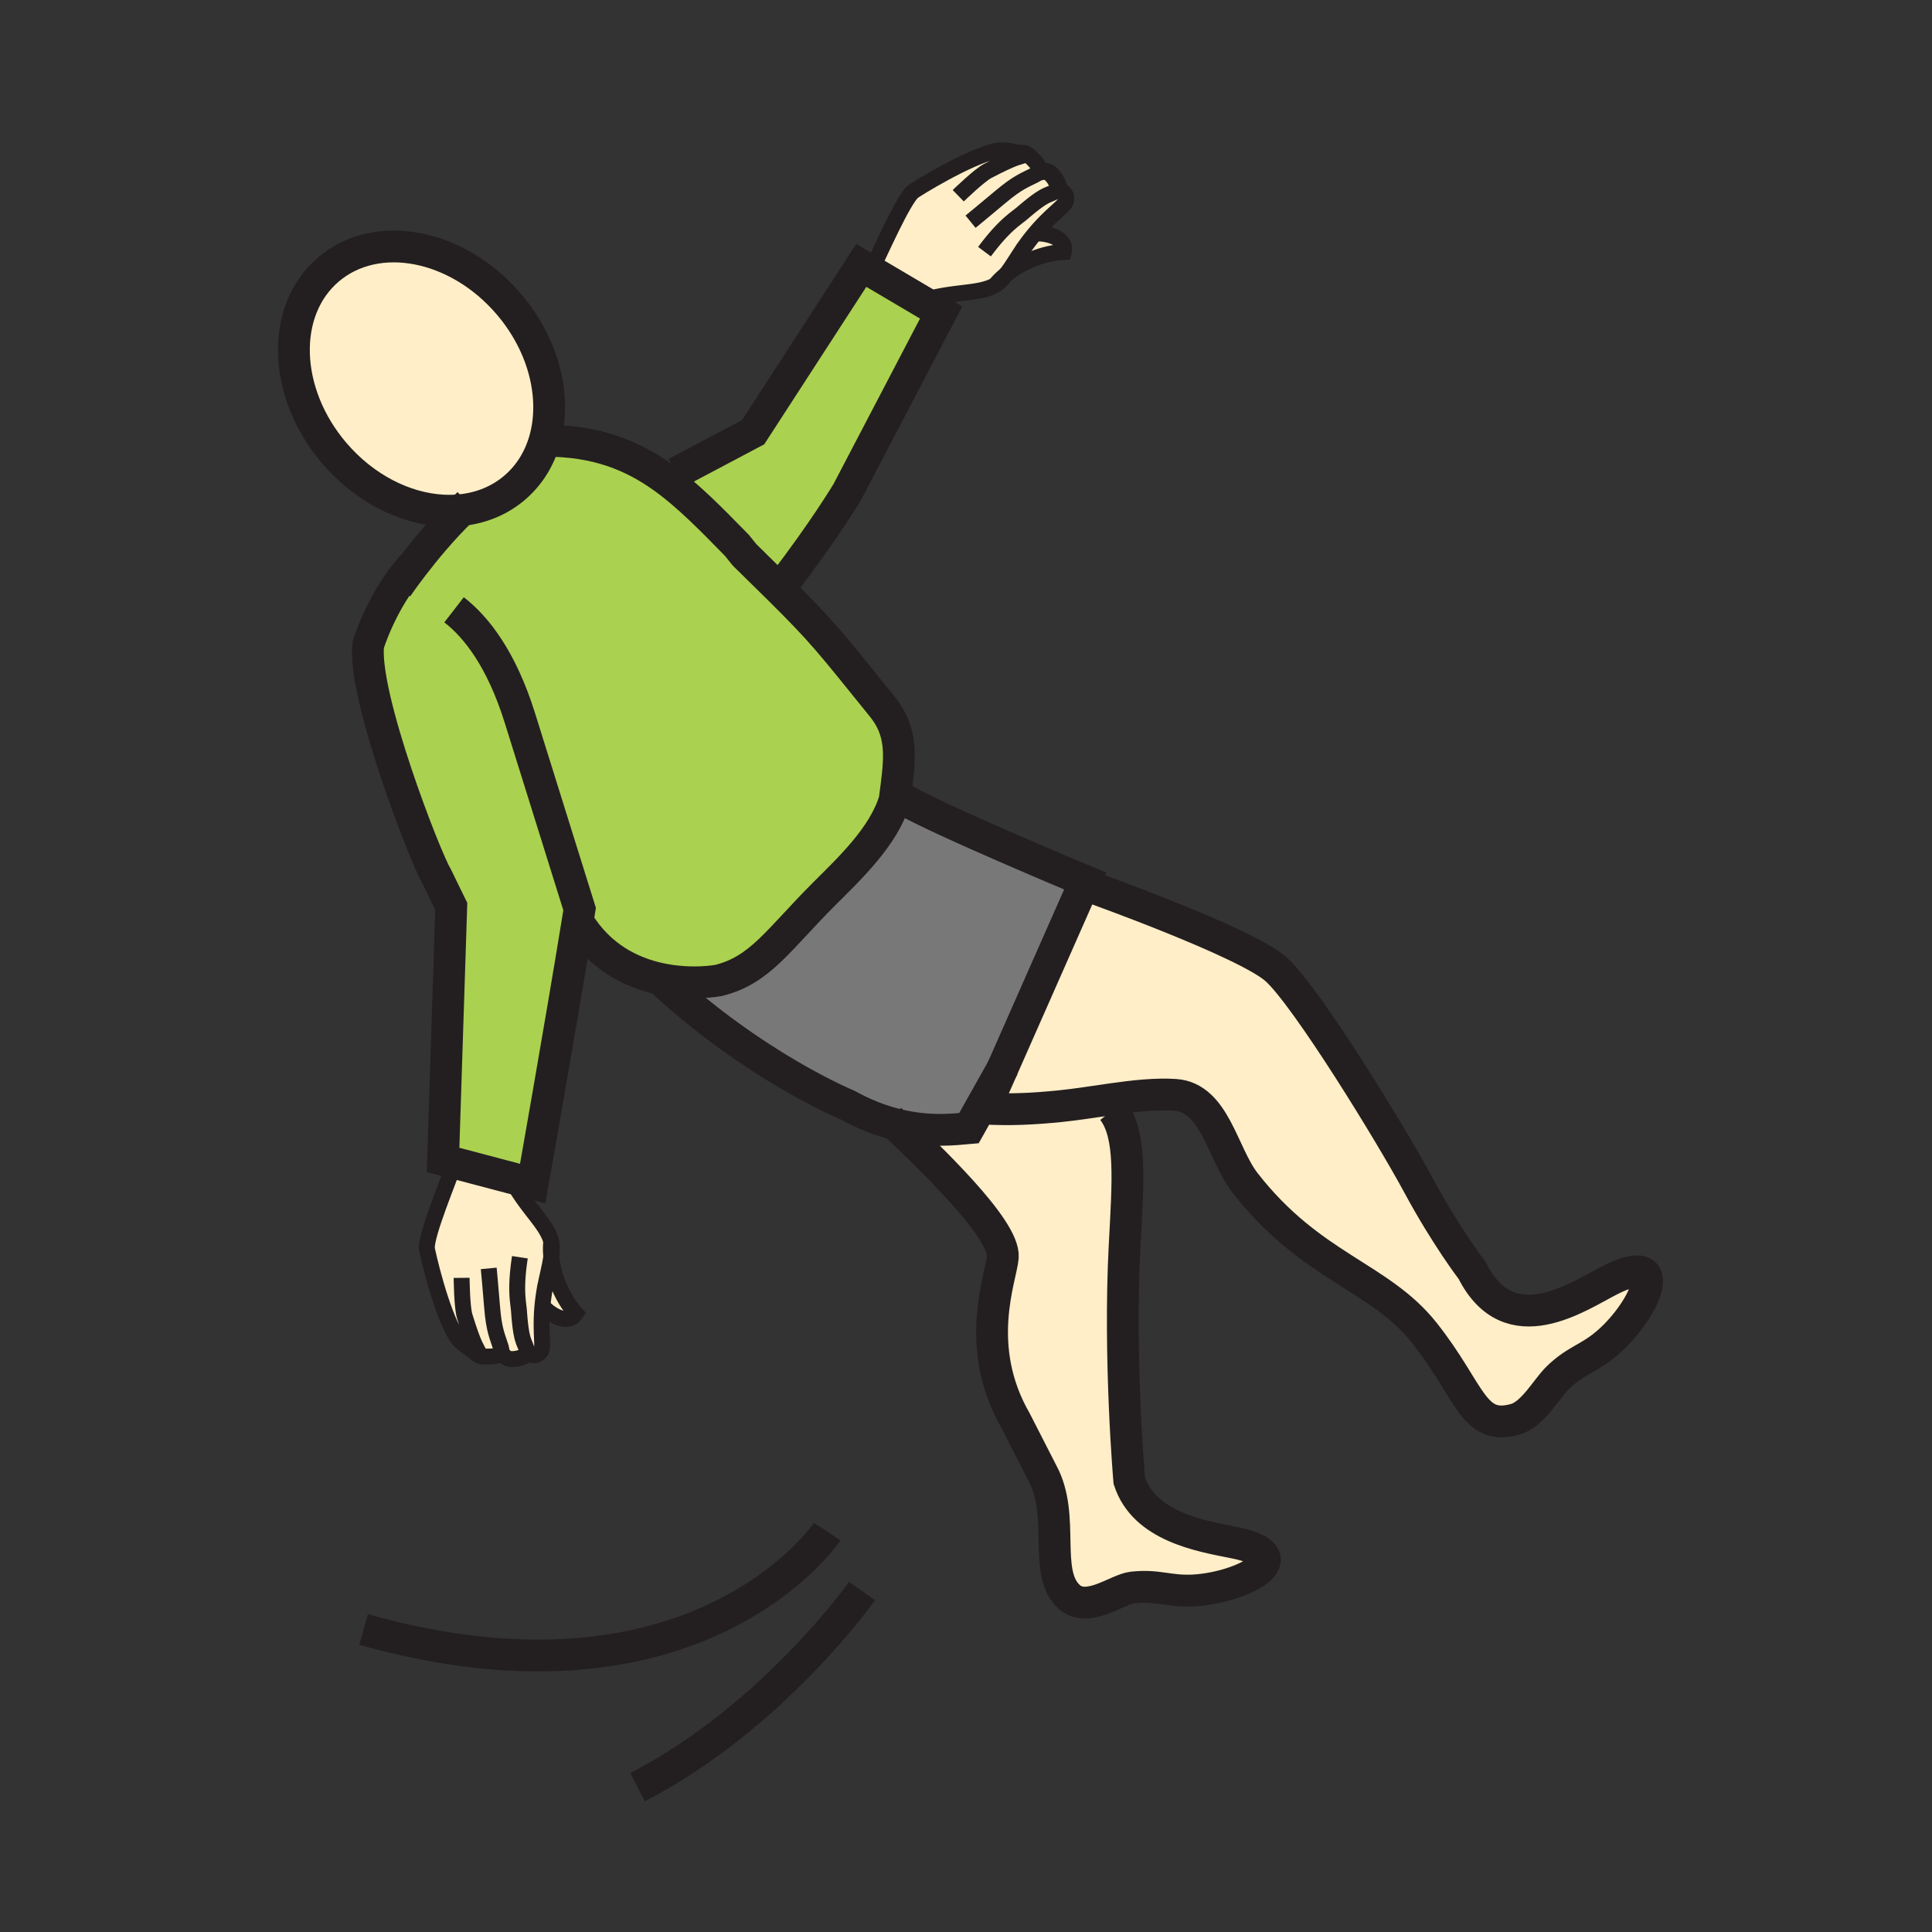 <svg height="850.394" viewBox="0 0 850.394 850.394" width="850.394" xmlns="http://www.w3.org/2000/svg"><rect x="0" y="0" width="850.394" height="850.394" fill="#333333" stroke="none"/><path d="m393.79 352.1.11-.88 3.57.46c15.08 8.99 80.2 36.13 80.2 36.13l-.61 1.38-35.92 81.33-14.63 26.03c-5.78.48-17.38 2.15-32.5-1.71-6.43-1.64-13.51-4.29-21.04-8.46 0 0-41.11-16.88-82.61-55.59 14.08 3.05 25.81.79 25.81.79 18.45-4.5 26.22-17.77 46.84-38.37 10.65-10.65 26.07-25.08 30.78-41.11z" fill="#797878"/><g fill="#ffeec8"><path d="m441.14 470.52 35.92-81.33 1.641.72s69.74 24.81 83.04 36.78c13.31 11.97 50.46 72.439 62.609 95.01 12.16 22.58 23.681 37.58 23.681 37.58 16.429 32.72 46.969 11.07 60.779 4.11 27.421-13.81 15.12 13.23-.819 27.271-8.521 7.53-14.05 7.74-22.34 15.79-4.86 4.72-10.94 16.109-18.681 18.27-18.819 5.28-19.45-12.09-40.09-38.109-19.74-24.91-49.92-28.7-78.95-66.08-9.83-12.69-13.199-37.45-30.649-38.61-8.55-.57-18.181.51-27.78 1.87-7.87 1.11-15.72 2.4-22.94 3.12-11.76 1.18-21.869 1.67-32.81 1.06l.05-.819z"/><path d="m490.24 489.2c7.81 10.93 6.3 30.399 4.8 58.75-2.66 50.31 2.02 103.79 2.02 103.79 6.58 20.1 30.94 24.26 46.14 27.26 30.09 5.94 3.78 19.72-17.44 21.03-11.34.67-15.819-2.54-27.3-1.271-6.74.75-19.65 11.34-27.76 4.19-11.84-10.48-1.561-35.42-11.891-54.58l-11.76-23c-18.91-32.851-6.34-63.16-5.649-72 .97-12.71-33.351-44.84-47.391-58.53 15.12 3.86 26.72 2.19 32.5 1.71l14.63-26.03-7.34 16.631-.05.819c10.94.61 21.05.12 32.81-1.06 7.221-.72 15.07-2.01 22.94-3.12zm-236.79 88.95c-3.37 5.33-11.06.779-14.69-3.29.18-1.94.44-4.04.81-6.28.93-5.521 2.48-10.86 3.07-15.521.88 8.981 5.11 18.801 10.81 25.091z"/><path d="m238.76 574.86c-1.02 10.88.5 17.229-.46 19.439-1.04 2.33-3.96 2.95-5.58 1.28l-.27.36c-1.51 1.22-4.98 2.55-7.9 2.22-2.3-.24-3.49-2.51-3.89-3.46-.26 2.6-4.23 2.41-7.63 2.41-2.39-.011-3.72-1.33-4.41-2.391-2.39-1.26-6.31-4.189-7.72-6.43-6.94-11.04-12.9-37.47-13-38.8-.39-6.38 10.18-31.2 12.1-37.49l.03-.13 24.71 6.53c6.41 12.47 14.68 19.05 17.45 26.58.84 2.31.85 5.05.45 8.079-.59 4.66-2.14 10-3.07 15.521a89.159 89.159 0 0 0 -.81 6.282zm-35.52-350.35c-2.73.3-5.52.37-8.34.22-16.71-.91-34.48-9.69-47.79-25.29-22.62-26.52-23.77-62.71-2.56-80.82 21.23-18.11 56.78-11.29 79.41 15.24 15.76 18.45 21.11 41.59 15.74 60.06-2.34 8.08-6.73 15.26-13.19 20.77-6.63 5.66-14.67 8.88-23.27 9.82zm252.34-121.75c5.439-.29 14.11 1.98 12.67 8.13-8.45.36-18.4 4.23-25.4 9.9 2.881-3.69 5.57-8.53 8.841-13.05a85.837 85.837 0 0 1 3.889-4.98z"/><path d="m462.19 76.28c2.279 1.84 3.779 5.24 3.97 7.17l-.03.45c2.29 0 3.89 2.5 2.96 4.87-.89 2.23-6.479 5.62-13.51 13.99a85.833 85.833 0 0 0 -3.89 4.98c-3.271 4.52-5.96 9.36-8.841 13.05-1.89 2.42-3.859 4.36-6.109 5.4-7.311 3.31-17.79 2.06-31.17 6.26l-22.22-13.12c4.32-8.96 14.17-31.21 18.44-34.94 1.03-.86 24.02-15.2 36.75-18.01 2.59-.58 7.44.16 10.03.97 1.229-.25 3.1-.22 4.779 1.46 2.381 2.42 5.301 5.11 3.641 7.13.97-.38 3.42-1.12 5.2.34z"/></g><path d="m383.35 119.33 22.22 13.12 8.67 5.12-41.24 78.88s-10.24 17.22-29 41.55l-1.34.92c-4.12-4.08-8.99-8.86-14.94-14.69l-3.34-4.16c-11.41-11.65-21.38-21.91-32.32-29.77l5.52-2.11 33.93-17.96 47.59-73.41z" fill="#abd150"/><path d="m290.36 430.79c-12.24-2.65-26.25-9.32-35.87-24.98l-.28-.05c-7.19 44.36-19.74 115.21-19.74 115.21l-9.73-2.569-24.71-6.53-5.01-1.32 3.61-111.62-6.44-13.2c-4.86-7.95-32.6-79.28-30.12-101.9 0 0 5.93-19.72 19.6-34.95l.11.08c5.18-6.77 12.82-16.08 21.46-24.45 8.6-.94 16.64-4.16 23.27-9.82 6.46-5.51 10.85-12.69 13.19-20.77l.3.079c22.33.04 37.99 6.19 52.06 16.3 10.94 7.86 20.91 18.12 32.32 29.77l3.34 4.16c5.95 5.83 10.82 10.61 14.94 14.69 19.85 19.68 22.4 23.3 45.75 52.19 8.57 10.58 7.9 21.26 6.19 34.76l-.7 5.35-.11.88c-4.71 16.03-20.13 30.46-30.78 41.11-20.62 20.6-28.39 33.87-46.84 38.37 0 0-11.73 2.26-25.81-.79z" fill="#abd150"/><g fill="none" stroke="#231f20"><g stroke-width="14"><path d="m194.9 224.73c2.82.15 5.61.08 8.34-.22 8.6-.94 16.64-4.16 23.27-9.82 6.46-5.51 10.85-12.69 13.19-20.77 5.37-18.47.02-41.61-15.74-60.06-22.63-26.53-58.18-33.35-79.41-15.24-21.21 18.11-20.06 54.3 2.56 80.82 13.31 15.6 31.08 24.38 47.79 25.29m45.1-30.73c22.33.04 37.99 6.19 52.06 16.3 10.94 7.86 20.91 18.12 32.32 29.77l3.34 4.16c5.95 5.83 10.82 10.61 14.94 14.69 19.85 19.68 22.4 23.3 45.75 52.19 8.57 10.58 7.9 21.26 6.19 34.76l-.7 5.35-.11.88c-4.71 16.03-20.13 30.46-30.78 41.11-20.62 20.6-28.39 33.87-46.84 38.37 0 0-11.73 2.26-25.81-.79-12.24-2.65-26.25-9.32-35.87-24.98"/><path d="m441.74 469.46-.601 1.06-14.63 26.03c-5.78.48-17.38 2.15-32.5-1.71-6.43-1.64-13.51-4.29-21.04-8.46 0 0-41.11-16.88-82.61-55.59-.21-.18-.41-.38-.62-.57"/><path d="m391.74 492.62c.68.67 1.44 1.42 2.27 2.22 14.04 13.69 48.36 45.82 47.391 58.53-.69 8.84-13.261 39.149 5.649 72l11.76 23c10.33 19.16.051 44.1 11.891 54.58 8.109 7.149 21.02-3.44 27.76-4.19 11.48-1.27 15.96 1.94 27.3 1.271 21.221-1.311 47.53-15.09 17.44-21.03-15.2-3-39.561-7.16-46.141-27.26 0 0-4.68-53.48-2.02-103.79 1.5-28.351 3.01-47.82-4.8-58.75-.15-.21-.3-.42-.46-.62"/><path d="m478.7 389.91s69.74 24.81 83.04 36.78c13.31 11.97 50.46 72.439 62.609 95.01 12.16 22.58 23.681 37.58 23.681 37.58 16.43 32.72 46.97 11.07 60.78 4.11 27.421-13.81 15.12 13.23-.819 27.271-8.521 7.53-14.05 7.74-22.34 15.79-4.86 4.72-10.94 16.109-18.681 18.27-18.819 5.28-19.45-12.09-40.09-38.109-19.74-24.91-49.92-28.7-78.95-66.08-9.83-12.69-13.199-37.45-30.649-38.61-8.55-.57-18.181.51-27.78 1.87-7.87 1.11-15.72 2.4-22.94 3.12-11.76 1.18-21.869 1.67-32.81 1.06-.42-.02-.83-.04-1.25-.069"/><path d="m433.8 487.15 7.34-16.631 35.92-81.33.61-1.38s-65.12-27.14-80.2-36.13m-222.7-93.109s2.62-3.9 7.01-9.61c5.18-6.77 12.82-16.08 21.46-24.45.96-.93 1.93-1.85 2.91-2.75"/></g><path d="m382 122c.35-.64.8-1.55 1.35-2.67 4.32-8.96 14.17-31.21 18.44-34.94 1.03-.86 24.02-15.2 36.75-18.01 2.59-.58 7.44.16 10.03.97 1.439.46 2.18.93 1.43 1.22-2.35.87-3.09.36-15.19 6.64-3.68 1.86-13.03 10.95-13.03 10.95" stroke-miterlimit="10" stroke-width="7"/><path d="m447.18 67.82s.551-.3 1.391-.47c1.229-.25 3.1-.22 4.779 1.46 2.381 2.42 5.301 5.11 3.641 7.13-.271.35-.7.68-1.29.99-4.51 2.34-7.47 3.09-15.5 9.86-5.01 4.23-13 10.79-13 10.79" stroke-miterlimit="10" stroke-width="7"/><path d="m456.57 76.13s.149-.08.42-.19c.97-.38 3.42-1.12 5.2.34 2.279 1.84 3.779 5.24 3.97 7.17" stroke-miterlimit="10" stroke-width="7.52"/><path d="m403.29 133.21c.77-.27 1.53-.53 2.28-.76 13.38-4.2 23.86-2.95 31.17-6.26 2.25-1.04 4.22-2.98 6.109-5.4 2.881-3.69 5.57-8.53 8.841-13.05a85.833 85.833 0 0 1 3.89-4.98c7.03-8.37 12.62-11.76 13.51-13.99.93-2.37-.67-4.87-2.96-4.87-.54 0-1.12.14-1.72.45-3.641 1.87-4.53.95-14.36 9.39-3.14 2.69-7.89 5.21-16.71 17.03" stroke-miterlimit="10" stroke-width="7"/><path d="m438.59 124.89c1.23-1.44 2.67-2.82 4.26-4.1 7-5.67 16.95-9.54 25.4-9.9 1.44-6.15-7.23-8.42-12.67-8.13-.24.01-.48.03-.71.05" stroke-width="7"/><path d="m344 258c18.76-24.33 29-41.55 29-41.55l41.24-78.88-8.67-5.12-22.22-13.12-4.25-2.51-47.59 73.41-33.93 17.96" stroke-width="14"/><path d="m200 512c-1.92 6.29-12.49 31.11-12.1 37.49.1 1.33 6.06 27.76 13 38.8 1.41 2.24 5.33 5.17 7.72 6.43 1.35.721 2.22.91 1.89.17-1.03-2.279-1.91-2.439-5.95-15.46-1.26-3.93-1.37-16.97-1.37-16.97" stroke-miterlimit="10" stroke-width="7"/><path d="m207.99 593.41s.17.6.63 1.31c.69 1.061 2.02 2.38 4.41 2.391 3.4 0 7.37.189 7.63-2.41.07-.45 0-.99-.19-1.62-1.51-4.85-3.06-7.48-3.88-17.95-.51-6.53-1.47-16.83-1.47-16.83" stroke-miterlimit="10" stroke-width="7"/><path d="m220.5 594.28s.05.16.16.42c.4.95 1.59 3.22 3.89 3.46 2.92.33 6.39-1 7.9-2.22m-8.77-79.69c.35.74.7 1.45 1.06 2.15 6.41 12.47 14.68 19.05 17.45 26.58.84 2.31.85 5.05.45 8.079-.59 4.66-2.14 10-3.07 15.521a88.96 88.96 0 0 0 -.81 6.28c-1.02 10.88.5 17.229-.46 19.439-1.04 2.33-3.96 2.95-5.58 1.28-.37-.38-.67-.89-.86-1.521-1.22-3.89-2.5-3.88-3.41-16.819-.29-4.12-1.83-9.28.38-23.851" stroke-miterlimit="10" stroke-width="7"/><path d="m242.57 547.21c-.16 1.87-.13 3.84.07 5.85.88 8.98 5.11 18.801 10.81 25.091-3.37 5.33-11.06.779-14.69-3.29-.17-.181-.33-.37-.48-.551" stroke-width="7"/><path d="m199.86 268.41c9.76 7.56 20.81 21.57 28.94 47.5l26.32 84.22c-.29 1.82-.59 3.7-.91 5.63-7.19 44.36-19.74 115.21-19.74 115.21l-9.73-2.569-24.71-6.53-5.01-1.32 3.61-111.62-6.44-13.2c-4.86-7.95-32.6-79.28-30.12-101.9 0 0 5.93-19.72 19.6-34.95m182.46 425.279s-56.6 84.56-204.09 43.09m219.4-16.93s-39.18 55.54-98.81 86.31" stroke-width="14"/></g><path d="m0 0h850.394v850.394h-850.394z" fill="none"/></svg>